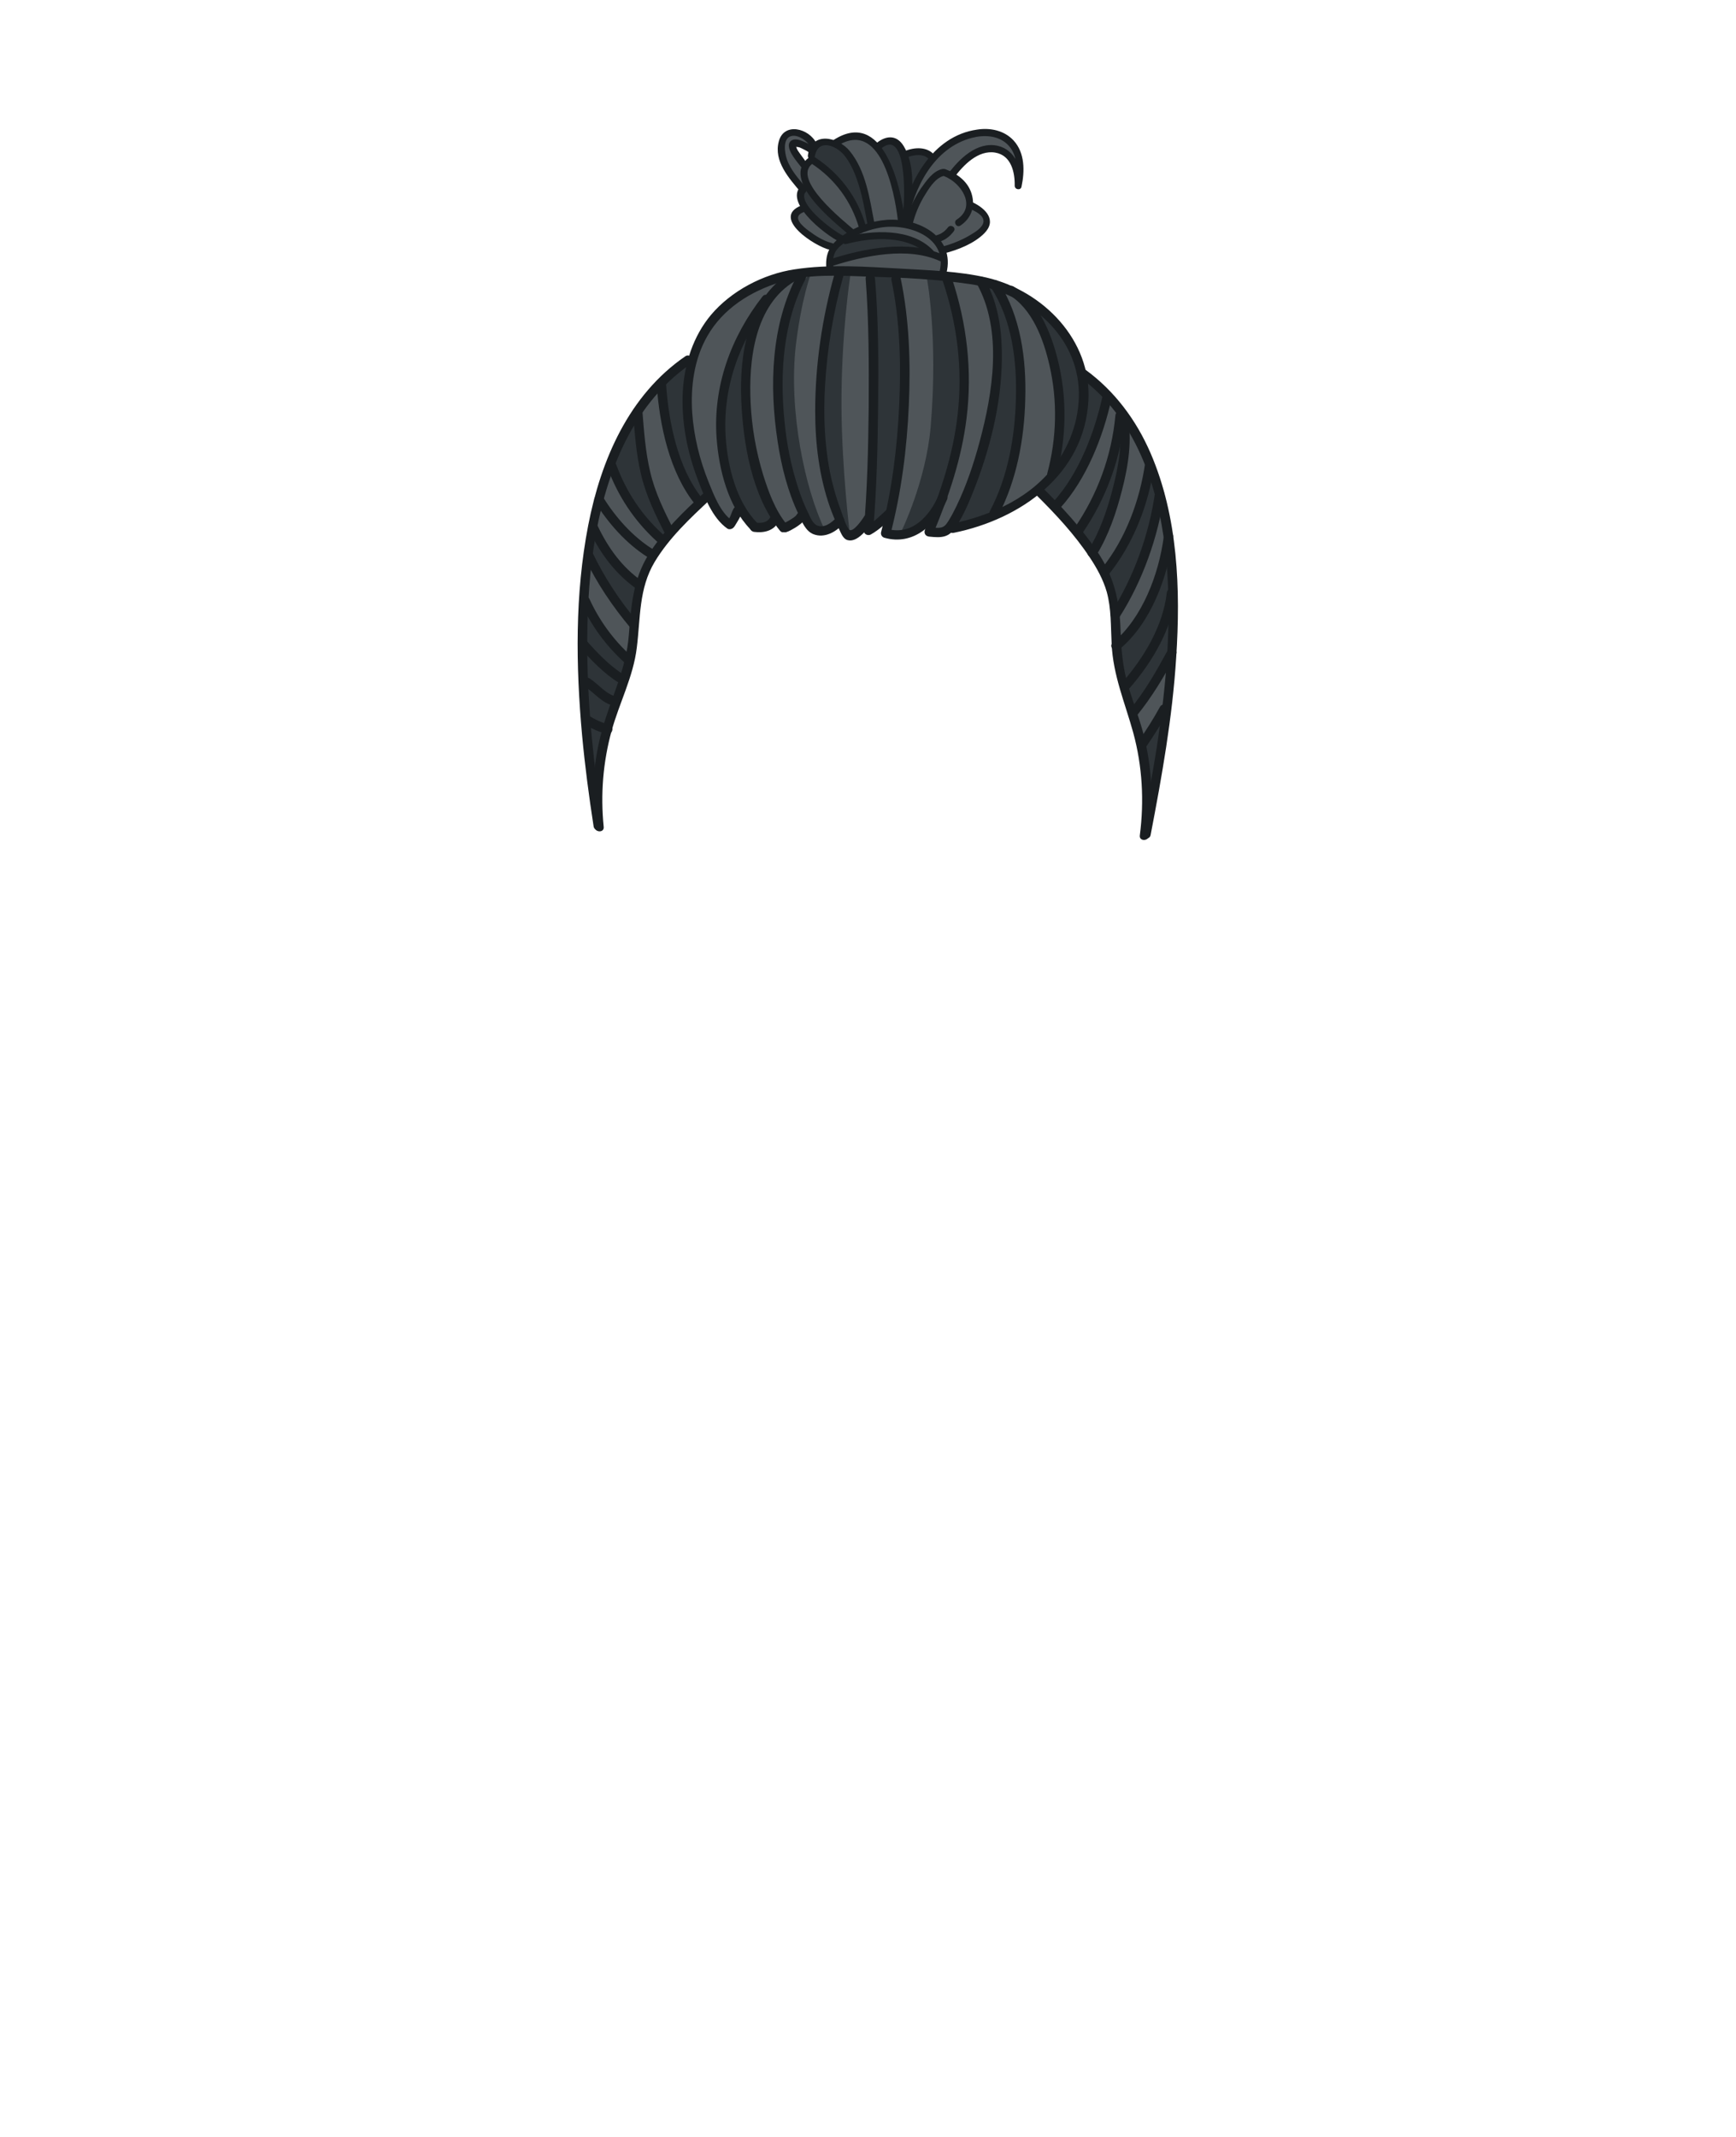 <?xml version="1.0" encoding="utf-8"?>
<!-- Generator: Adobe Illustrator 19.2.0, SVG Export Plug-In . SVG Version: 6.00 Build 0)  -->
<svg version="1.1" id="Layer_1" xmlns="http://www.w3.org/2000/svg" xmlns:xlink="http://www.w3.org/1999/xlink" x="0px" y="0px"
	 viewBox="0 0 739.6 909.9" style="enable-background:new 0 0 739.6 909.9;" xml:space="preserve">
<style type="text/css">
	.st0{fill:#4F5559;}
	.st1{fill:#2E3438;}
	.st2{fill:#1A1E21;}
</style>
<path class="st0" d="M353,114.2c0.1-1.7,1.4-5.9,2-7.1l1.1-2.1l-2.3-0.6c-2-0.5-5.7-2.3-9.1-4.8c-3.5-2.6-5.6-5.2-5.8-7
	c0-0.4-0.1-1.8,2.7-3.1l1.8-0.8l-1-1.8c-1.2-2.2-1.4-4-0.7-5.3l0.6-1.1l-0.8-1c-4.2-5-9.9-11.8-8-18.8c0.8-3.1,3-3.7,4.6-3.7
	c2.9,0,6,1.9,7.5,4.4l1.1,1.9l1.7-1.4c0.7-0.6,1.6-1,2.6-1.2c0.4-0.1,0.8-0.1,1.1-0.1c0.9,0,1.8,0.2,2.6,0.5l0.9,0.3l0.8-0.5
	c2.8-1.8,5.5-2.6,7.9-2.6c2.9,0,5.4,1.2,7.9,3.8l1.2,1.2l1.3-1c1.5-1.2,3-1.8,4.3-1.8c1.6,0,3,1,4.2,2.8c0.3,0.4,0.5,0.9,0.8,1.5
	l0.7,1.6l1.6-0.6c1.5-0.6,3.1-0.9,4.6-0.9c1.4,0,3.5,0.3,5,1.8l1.4,1.3l1.3-1.4c5.1-5.4,11-8.6,17.6-9.6c1-0.2,2-0.2,3-0.2
	c4.6,0,8.6,1.6,11.2,4.5c2.8,3.2,3.9,7.6,3.4,13.3c-0.9-6.3-4.2-10.5-9.3-11.6c-0.8-0.2-1.7-0.3-2.5-0.3c-5.4,0-10.9,3.5-16.3,10.3
	l-1.3,1.6l1.7,1.1c3.3,2.1,5.3,4.8,6.1,8.1c0.2,0.8,0.3,1.6,0.3,2.4v1.2l1.1,0.5c3.4,1.6,5.7,3.8,6,5.8c0.2,1.3-0.4,2.7-1.8,4.2
	c-3.2,3.2-8.4,5.9-15.2,7.8l-1.8,0.5l0.5,1.8c0.1,0.5,0.2,8.4,0.3,8.9c0,0-38.8-2.7-47.5-1.9L353,114.2z M337.4,63.4
	c0.1,0.2,0.1,0.4,0.2,0.6c0.4,0.9,1,1.7,1.5,2.4l0.1,0.2c0.6,0.8,1.2,1.7,1.8,2.5l1.9,2.6l1.6-1.8c0.3-0.4,0.7-0.7,1.1-1.1l1.4-1.1
	l-0.9-1.2c0.1-0.4,0.2-0.8,0.3-1.2l0.3-1.1l-0.9-0.8c-2.2-1.9-5.2-2.7-6.4-2.9l-2.1,0.2L337.4,63.4
	C337.4,63.3,337.4,63.4,337.4,63.4z"/>
<g>
	<path class="st1" d="M353.9,110c0.2-1.9,1-3.5,2.3-4.9c0.7-0.8,1.6-1.5,2.6-2.3l0.6-0.5l0.6,0.5c0.1,0.1,0.2,0.1,0.2,0.1h0.1
		c3.6-0.9,9.1-2.1,15.2-2.1c6.8,0,12.5,1.4,16.8,4.1l-0.6,1.7c-2.6-0.4-5.4-0.6-8.3-0.6c-8.3,0-17.8,1.7-28.4,5l-1.4,0.4L353.9,110z
		"/>
	<path class="st1" d="M358.5,101.2c-4.3-2.2-19.5-13.3-16.6-19.5l0.1-0.3l0.2-0.1c0.1-0.1,0.3-0.2,0.3-0.4l0.1-0.3l1-1l0.6,0.9
		c4.1,6.9,12.4,13.9,16.9,17.6l1.2,1l-1.1,0.7c-0.5,0.3-1.1,0.7-1.6,1l-0.7,0.5L358.5,101.2z"/>
	<path class="st1" d="M370.3,94.1c-1.1-5.8-2.2-11.8-4.2-17.5c-1.3-3.8-2.7-6.8-4.5-9.4c-1.9-2.7-6.5-6.5-10.4-6.5
		c-1.7,0-4.5,0.7-5.2,5.7c0,0.1,0,0.1-0.1,0.2c0,0.1,0.1,0.1,0.1,0.2c0.1,0.3,0.1,0.7,0.1,1l0.4,0.1c0.1,0,0.1,0,0.1,0.1
		c10.2,6.6,17.4,16.2,20.9,27.8l0.3,0.9l0.9-0.3c0.2-0.1,0.5-0.2,0.7-0.2l1.1-0.3L370.3,94.1z"/>
	<path class="st1" d="M383.9,89.8c-1.1-6.6-3.7-18.8-9.2-26.2l-0.5-0.7l0.7-0.6c1.5-1.2,2.8-1.8,4.1-1.8c1.2,0,2.3,0.5,3.3,1.6
		c4.5,5.2,4.1,22.7,3.5,26.7v0.1v0.2l-0.2,0.6L383.9,89.8z"/>
	<path class="st1" d="M387.6,79c0.1-4.7-0.5-8.7-1.6-12l-0.3-0.8l0.8-0.3c1.4-0.6,3.1-0.9,4.7-0.9c2.3,0,4,0.7,5.1,1.9l0.5,0.6
		l-0.5,0.6c-2.7,3.3-5,7.1-6.9,11.3L387.6,79z"/>
</g>
<g>
	<g>
		<g>
			<path class="st2" d="M355.1,115c-0.3-3.2-0.6-6.3,1.6-8.9c1.3-1.6,3.2-2.8,4.8-3.9c4.1-2.7,8.9-4.5,13.7-5.3
				c11.7-1.9,28.7,4,25.1,18.7c-0.5,1.9,2.4,2.7,2.9,0.8c3.9-15.6-11.9-23.7-25.3-22.8c-6.7,0.5-13.4,2.9-18.9,6.7
				c-5.7,4-7.6,7.8-6.9,14.8C352.2,116.9,355.2,116.9,355.1,115L355.1,115z"/>
		</g>
	</g>
	<g>
		<g>
			<path class="st2" d="M354.4,103.5c-3.4-0.8-6.9-3-9.7-5.1c-2.6-1.9-7.6-6-2.5-8c1.8-0.7,1-3.6-0.8-2.9
				c-13.1,5.2,5.8,17.5,12.2,18.9C355.5,106.8,356.3,103.9,354.4,103.5L354.4,103.5z"/>
		</g>
	</g>
	<g>
		<g>
			<path class="st2" d="M359.5,100.5c-4.1-1.7-22.7-15.5-15.1-19.9c1.7-1,0.2-3.6-1.5-2.6c-11.4,6.6,9,22.4,15.1,25.1
				C359.7,103.8,361.3,101.3,359.5,100.5L359.5,100.5z"/>
		</g>
	</g>
	<g>
		<g>
			<path class="st2" d="M364.1,98.1c-4.7-4-26.9-21.7-18-28.4c1.5-1.1,0-3.7-1.5-2.6c-12.4,9.3,10.9,27.6,17.4,33.1
				C363.4,101.5,365.5,99.4,364.1,98.1L364.1,98.1z"/>
		</g>
	</g>
	<g>
		<g>
			<path class="st2" d="M347.1,66.9c1.2-8.1,8.9-5,12.3-1.1c2.6,3,4.4,7,5.7,10.7c2.2,6.2,3.3,12.7,4.5,19.2
				c0.4,1.9,3.3,1.1,2.9-0.8c-2-10.4-3.6-22.2-10.5-30.6c-5-6.1-16.3-8.5-17.8,1.8C343.9,68,346.8,68.8,347.1,66.9L347.1,66.9z"/>
		</g>
	</g>
	<g>
		<g>
			<path class="st2" d="M356.5,62.3c18.5-12,24.5,18.8,26,31.3c0.2,1.9,3.2,1.9,3,0c-1.8-14.7-9.3-47.7-30.5-33.9
				C353.4,60.8,354.9,63.4,356.5,62.3L356.5,62.3z"/>
		</g>
	</g>
	<g>
		<g>
			<path class="st2" d="M375.1,63.5c11.1-9.7,10.4,20.2,9.8,25.2c-0.3,1.9,2.8,1.9,3,0c1.1-8.2,1.7-19-2.9-26.5
				c-3.1-5.1-7.9-4.5-12-0.9C371.5,62.7,373.6,64.8,375.1,63.5L375.1,63.5z"/>
		</g>
	</g>
	<g>
		<g>
			<path class="st2" d="M413,88.8c2.1,1,6.2,2.7,6,5.6c-0.2,2.2-3,4.1-4.7,5.1c-3.9,2.5-8.3,4.3-12.8,5.5c-1.9,0.5-1.1,3.4,0.8,2.9
				c5.9-1.5,12.7-4.2,17-8.5c5.5-5.5,0.8-10.5-4.8-13.2C412.8,85.4,411.2,88,413,88.8L413,88.8z"/>
		</g>
	</g>
	<g>
		<g>
			<path class="st2" d="M386.6,95.4c2.6-15.3,11.2-32.5,27.5-36.7c4.9-1.3,10.7-1.1,14.7,2.4c5,4.4,4.8,11.7,3.5,17.6
				c1,0.1,2,0.3,2.9,0.4c0.2-7.1-2.4-15.2-10.1-17c-8.8-2-16.5,5.6-21.2,12c-1.2,1.6,1.5,3,2.6,1.5c3.9-5.2,10.2-11.9,17.6-10.6
				c6.7,1.2,8.3,8.3,8.2,14.1c0,1.7,2.6,2.1,2.9,0.4c1.4-6.6,1.5-14.4-3.4-19.7c-4-4.3-10-5.5-15.6-4.6
				c-18.9,2.7-29.6,22.4-32.4,39.4C383.4,96.4,386.3,97.3,386.6,95.4L386.6,95.4z"/>
		</g>
	</g>
	<g>
		<g>
			<path class="st2" d="M343.3,79.8c-3.1-3.7-6.5-7.4-8.1-12.1c-0.9-2.7-1.9-9,2.1-9.8c2.8-0.6,6.7,2.1,7.9,4.6
				c0.8,1.7,3.4,0.2,2.6-1.5c-3.1-6.4-13.8-9.1-16-0.8c-2.3,8.4,4.4,15.8,9.4,21.7C342.4,83.4,344.5,81.3,343.3,79.8L343.3,79.8z"/>
		</g>
	</g>
	<g>
		<g>
			<path class="st2" d="M344.3,70.3c-1.1-1.7-2.3-3.2-3.5-4.9c-0.5-0.7-1.1-1.5-1.4-2.3c-0.1-0.2-0.2-0.7-0.3-0.8c0-0.1,0-0.2,0-0.3
				c-0.5,0.3-0.6,0.4-0.2,0.4c0.2,0.2,1.2,0.2,1.5,0.3c0.6,0.2,1.2,0.5,1.8,0.8c0.9,0.5,2,0.9,2.7,1.7c1.4,1.4,3.5-0.7,2.1-2.1
				c-1.2-1.3-3-2.1-4.6-2.8c-1.4-0.6-3.5-1.4-5-0.6c-4.3,2.5,3,10,4.4,12.1C342.8,73.4,345.4,71.9,344.3,70.3L344.3,70.3z"/>
		</g>
	</g>
	<g>
		<g>
			<path class="st2" d="M345.8,69.7c9.9,6.5,16.9,16,20.2,27.4c0.5,1.9,3.4,1.1,2.9-0.8c-3.4-12.1-11-22.3-21.5-29.2
				C345.7,66.1,344.2,68.7,345.8,69.7L345.8,69.7z"/>
		</g>
	</g>
	<g>
		<g>
			<path class="st2" d="M402.2,75c7.2,2.7,14.1,12.9,5.4,18.5c-1.6,1-0.1,3.6,1.5,2.6c4.3-2.8,6.3-7.5,5.1-12.6
				c-1.3-5.8-6-9.4-11.3-11.4C401.2,71.4,400.4,74.3,402.2,75L402.2,75z"/>
		</g>
	</g>
	<g>
		<g>
			<path class="st2" d="M399.7,103.1c2.8-0.7,5-2.4,6.7-4.7c1.1-1.6-1.5-3.1-2.6-1.5c-1.2,1.6-2.9,2.8-4.9,3.3
				C397.1,100.7,397.8,103.6,399.7,103.1L399.7,103.1z"/>
		</g>
	</g>
	<g>
		<g>
			<path class="st2" d="M388.9,95.1c1-3.9,2.5-7.5,4.5-11c1.9-3.1,4.8-8.3,8.7-9.2c1.9-0.5,1.1-3.4-0.8-2.9c-4,1-6.7,5.1-9,8.3
				c-2.9,4.3-5,9-6.3,14C385.5,96.1,388.4,96.9,388.9,95.1L388.9,95.1z"/>
		</g>
	</g>
	<g>
		<g>
			<path class="st2" d="M386.8,66.9c2.5-1,7-1.6,8.9,0.9c1.2,1.5,3.8,0,2.6-1.5c-3-4-8.7-3.7-13-1.9C383.5,65,385,67.6,386.8,66.9
				L386.8,66.9z"/>
		</g>
	</g>
	<g>
		<g>
			<path class="st2" d="M354.5,113.3c13.7-4.4,32.3-8.4,46-2.1c1.7,0.8,3.3-1.8,1.5-2.6c-14.5-6.7-33.7-2.9-48.3,1.8
				C351.9,111,352.7,113.9,354.5,113.3L354.5,113.3z"/>
		</g>
	</g>
	<g>
		<g>
			<path class="st2" d="M360.6,103.9c10.8-2.9,26.4-3.9,34.8,4.8c1.3,1.4,3.5-0.7,2.1-2.1c-9.2-9.6-25.8-8.7-37.7-5.6
				C358,101.5,358.8,104.4,360.6,103.9L360.6,103.9z"/>
		</g>
	</g>
</g>
<path class="st0" d="M499.5,232.7l-3.7-15.2c0,0-3.9-14.5-4.8-14.8c-0.9-0.2-5.5-15.2-5.5-15.2l-8.1-12.8l-9.7-10.5l-5.6-4.6
	l-4.6-10.6l-5.7-10.8l-10.3-8.3l-10.1-5.9l-7.5-2.8l-6.8-1.7l0.1-0.4c-5.1-0.9-10.3-1.1-15.4-1.8c-6.7-1-13.1-1.7-19.9-1.8
	c-13-0.2-26-1.5-38.9,0.7c-0.7,0.1-1.3-0.2-1.6-0.7l-18.9,6.4l-12.9,8.3l-9.3,11.1l-5.2,12.1l-6.3,2.9l-12.5,12.2l-8.3,11.9l-8.7,18
	l-6.9,25.7l-4.2,35.2l-0.5,32.9l3.5,34.3l2,10l5.7-26.1l8.2-21.4l2.4-14.3l0.7-12.5l2.1-13.2l5.5-11.7l11.3-16l12.4-10.3l4.9,7.2
	l4.5,5.1l3.5-5.8l6.8,6.8l4.8-0.2c0,0,4-3,4.5-4.3s3.1,4.5,3.1,4.5l7.7-4.7l5.5,5.6l5.6,0.1l6-3l1.9,3.8l1.9,2.8l7.7-6.4l0.2,2.1
	l7.2-4.7l1.5,7.5h4.7l7.5-2.5l4.8-2.5l-0.1,4l5.6,0.4l4.4-2.1l12.3-3.2l14.2-6.2l9.2-6.3l7.8,6.5l10.1,12.6l8.3,10.6l6,13.4l1.4,15
	l0.4,13.4l4.2,15.2l5.2,16.1c0,0,2.9,12.4,2.3,13.1c-0.5,0.8,3,13.2,3,13.2l4.4-19.7l3-23.2l1.8-20.2l0.4-24.9L499.5,232.7z"/>
<g>
	<polygon class="st1" points="267.2,280.6 260.2,273.3 248.6,254.9 248.2,265.8 247.8,292.4 249.5,316.9 253.3,336.7 255.8,321.9 
		262.3,300.1 	"/>
	<polygon class="st1" points="250.8,236.3 257,247.9 263,256.9 270.3,266.2 272.4,249.5 266.9,244.9 252.9,225.2 	"/>
	<polygon class="st1" points="259.4,198.6 263.8,206.5 270.9,218.7 278.8,229.2 282.7,230.7 285.2,226.4 281.5,218.9 275.3,202.4 
		272.7,188.4 271.1,176.2 263.4,186.5 	"/>
	<path class="st1" d="M281.9,162.6l1.4,13l2.4,16.5l6.6,14.9l5.2,6.4l4-3.1l-2.7-7.5c0,0-5.1-19.7-5.2-20.5s-1-18-1-18l0.4-9.8
		l-5.8,2L281.9,162.6z"/>
	<path class="st1" d="M319.2,138l-5.3,10.3l-5.1,16.2l-1.6,14.3l1.2,15.8l4,14.7l6.5,12.1l3.5,3.7l6-1.9l2.1-3.1l-6.9-15.9
		l-3.9-15.7c0,0-2.2-14.4-2.3-15.1c-0.1-0.8,0.9-19,0.8-19.5s3.3-14.9,3.3-14.9L319.2,138z"/>
	<path class="st1" d="M345.6,116.1c0,0-6.2,5.2-10.8,19.3c-1.7,5.2-3.3,21.8-3.3,21.8l0.1,15.2l2,17.7l10.2,32.4l7.6,3.2
		c-8.6-17.8-15.4-50.9-12.4-78.2C341.4,127.2,345.6,116.1,345.6,116.1z"/>
	<path class="st1" d="M383,118.6c-3.8-0.2-7.6-2.1-11.3-1.3l0.2,24l0.1,38.2l-1.8,45.3l8.8-4.9l4-17.3l3.8-40.5l-2.3-24.1L383,118.6
		z"/>
	<path class="st1" d="M362.4,116.3c0,0-4.1,26-3.9,57.4c0.2,26.4,3.5,53.2,3.5,53.2s-2.4,0.1-4.3-5.3c-1.9-5.4-6.5-21.5-7.1-26.4
		c-0.6-5-1.8-21-1.3-27.9s2.5-25,3.5-30.4c1-5.3,4.9-21.2,4.9-21.2L362.4,116.3z"/>
	<path class="st1" d="M384.1,226.1c0,0,10.4-21.2,12.4-44.4c3.3-39.2-1.8-64.3-1.8-64.3l8.9,1.5l4.4,15.6l2.9,23.8l-1.9,26
		l-5.2,21.1c0,0-5.9,14.5-9.2,17.1S384.1,226.1,384.1,226.1z"/>
	<path class="st1" d="M417.9,119.7l4,9.5l2.9,18l-0.6,16.4l-3.6,18.2l-5.3,19.3l-10.4,23.3l5,0.1l8.3-2.7l6.2-4.5l4.7-11.4l2.6-9.3
		l2.6-15.3l0.8-14.8c0,0-1.3-17.5-1.4-18.2s-4-15.6-4-15.6s-3.8-8.3-4.3-9.1c-0.5-0.8-4.2-3.8-4.2-3.8L417.9,119.7z"/>
	<path class="st1" d="M440.7,134c0.1,0.2,5.5,11.5,5.5,11.5l3.2,11.4l1.7,12.1l0.2,14.6l-2.2,14.5l-6.2,11.2l6.4,6.5l5.3-6.3
		c0,0,6.8-14.2,8.3-14.9c1.4-0.7,5.1-16.1,6.3-16.4s3.8-7.5,3.8-7.5l-11.4-11.9l-4.2-9.7l-6.8-11.7l-9.8-6.3L440.7,134z"/>
	<polygon class="st1" points="459.5,225.9 463.8,219.2 469.5,207.7 473.9,195.3 479.1,181.5 478.9,194.9 474.5,213.9 465.4,235.4 	
		"/>
	<polygon class="st1" points="471,243.2 476.3,235.8 480.9,227.6 487.2,216.5 489.8,201.7 494.6,212.7 488.8,231.7 482.5,249.6 
		475.2,261.7 473.3,251.6 	"/>
	<polygon class="st1" points="476.7,275.1 481,269.5 486.4,261.5 497.6,236.1 500,246.8 498.7,278.8 489.4,294.7 481.6,303.5 
		478.5,291.7 	"/>
	<polygon class="st1" points="486.7,316.8 495.9,302 495.7,311.7 490.3,338.5 	"/>
</g>
<g>
	<g>
		<g>
			<g>
				<path class="st2" d="M300.1,209.7c-8.7,8-17.4,16.3-23.7,26.3c-6.8,10.8-7.5,22.2-8.5,34.5c-1.1,14.4-7.6,26.7-11.4,40.4
					c-3.7,13.4-4.7,27.4-3.3,41.2c0.3,2.5,4.3,2.6,4,0c-1.4-13.8-0.3-27.6,3.4-41c3.3-11.9,9.2-22.9,10.7-35.3
					c1.6-12.7,0.8-25.1,7.6-36.5c6.2-10.3,15.2-18.7,23.9-26.8C304.9,210.8,302,208,300.1,209.7L300.1,209.7z"/>
			</g>
		</g>
		<g>
			<g>
				<path class="st2" d="M441.5,210.8c8.3,8.2,16.4,16.9,22.8,26.6c3,4.5,5.7,9.4,7.2,14.6c2,7.2,1.7,14.8,2.1,22.2
					c0.6,13.4,5.7,25.1,9.2,37.8c3.9,14.3,4.7,29.1,2.8,43.8c-0.3,2.5,3.7,2.5,4,0c1.9-14.4,1.2-29-2.4-43.1
					c-1.8-6.9-4.4-13.5-6.5-20.4c-2.4-7.9-3-15.7-3.3-23.9c-0.4-12.8-2.9-23.2-10.1-33.8c-6.6-9.8-14.7-18.5-23-26.8
					C442.5,206.1,439.7,209,441.5,210.8L441.5,210.8z"/>
			</g>
		</g>
		<g>
			<g>
				<path class="st2" d="M292,151.7c-24.1,16.5-36,44.2-41.4,72c-5.7,29.4-5.3,59.8-2.6,89.5c1.2,12.9,2.9,25.8,4.9,38.7
					c0.4,2.5,4.3,1.5,3.9-1.1c-3.8-24.3-6.4-48.8-6.6-73.5c-0.2-29.1,2.5-59.8,14.9-86.6c6.6-14.1,16.1-26.7,29-35.6
					C296.1,153.7,294.1,150.3,292,151.7L292,151.7z"/>
			</g>
		</g>
		<g>
			<g>
				<path class="st2" d="M460.4,160.9c23.1,17,32.8,45.3,36,72.8c3.2,28.2,0.7,56.8-3.6,84.7c-1.9,12.1-4.2,24.1-6.5,36.1
					c-0.5,2.5,3.4,3.6,3.9,1.1c4.8-25,9.3-50.1,10.9-75.6c1.9-29,0.8-59.9-10.9-87c-6.1-14.1-15.3-26.5-27.8-35.6
					C460.3,155.9,458.3,159.4,460.4,160.9L460.4,160.9z"/>
			</g>
		</g>
		<g>
			<g>
				<path class="st2" d="M416.1,120.7c11.2,20.1,6.9,46.5,1.2,67.6c-2.5,9.3-5.6,18.5-9.8,27.2c-1.3,2.6-2.6,5.3-4.3,7.6
					c-1.8,2.4-4.4,1.6-7.4,1.3c0.6,1,1.2,2,1.7,3c6.7-15.9,12.2-32.2,14.3-49.4c2.5-20.2,0.1-40.4-6.3-59.6
					c-0.8-2.4-4.7-1.4-3.9,1.1c6.2,18.4,8.6,37.6,6.4,57c-1.9,17-7.3,33.3-13.9,49c-0.6,1.5,0.1,2.8,1.7,3c5.6,0.6,8.5,0.4,11.5-4.2
					c3.5-5.3,6-11.5,8.3-17.4c7-18.3,11.7-38.4,11.2-58c-0.2-10.4-2.1-20.8-7.2-30C418.3,116.5,414.9,118.5,416.1,120.7L416.1,120.7
					z"/>
			</g>
		</g>
		<g>
			<g>
				<path class="st2" d="M422.1,122.3c9.1,13.9,11.2,31.5,10.7,47.7c-0.4,16.1-3.4,33.1-11,47.5c-1.2,2.3,2.3,4.3,3.5,2
					c7.9-15.1,11.1-32.7,11.5-49.5c0.5-16.9-1.9-35.3-11.3-49.8C424.2,118.1,420.7,120.1,422.1,122.3L422.1,122.3z"/>
			</g>
		</g>
		<g>
			<g>
				<path class="st2" d="M429.8,125.5c10.1,6.1,14.8,19.1,17.3,30c3.5,15.1,3.1,31.1-0.9,46c-0.7,2.5,3.2,3.6,3.9,1.1
					c4.3-16.1,4.6-33.4,0.5-49.6c-2.9-11.5-8.2-24.6-18.8-31C429.6,120.7,427.5,124.2,429.8,125.5L429.8,125.5z"/>
			</g>
		</g>
		<g>
			<g>
				<path class="st2" d="M379.8,119.3c3.6,17.3,4.1,35.3,3.3,52.9c-0.8,18.3-3.1,36.6-7.7,54.3c-0.3,1.1,0.3,2.2,1.4,2.5
					c12.4,3.5,22-5.6,26.7-16.3c1-2.3-2.4-4.4-3.5-2c-3.9,9-11.4,17.5-22.1,14.5c0.5,0.8,0.9,1.6,1.4,2.5c4.7-18,7.1-36.7,7.9-55.3
					c0.8-18,0.2-36.3-3.5-54C383.1,115.7,379.3,116.7,379.8,119.3L379.8,119.3z"/>
			</g>
		</g>
		<g>
			<g>
				<path class="st2" d="M377.7,217.1c-2.7,2.5-5.5,5.3-8.7,7.1c1,0.6,2,1.2,3,1.7c1.5-17.5,1.9-35,2.1-52.5
					c0.2-18.2,0.2-36.5-1.3-54.7c-0.2-2.5-4.2-2.6-4,0c1.4,18.2,1.4,36.5,1.3,54.7c-0.2,17.5-0.6,35.1-2.1,52.5
					c-0.1,1.6,1.8,2.4,3,1.7c3.6-2,6.6-5,9.6-7.7C382.5,218.2,379.6,215.4,377.7,217.1L377.7,217.1z"/>
			</g>
		</g>
		<g>
			<g>
				<path class="st2" d="M355.5,116.8c-5.3,18.8-8.2,38.8-8.2,58.3c0,13.8,1.7,27.8,6.3,40.9c1.1,3,2.3,6,3.7,8.9
					c0.9,1.8,1.7,4.5,3.8,5.1c4.2,1.2,8.8-5,10.5-8c1.3-2.2-2.2-4.3-3.5-2c-0.9,1.5-4.5,6.5-6.1,5.7c-1.3-0.6-3.4-7.5-3.9-8.8
					c-2-5.3-3.5-10.8-4.6-16.3c-2.3-12-2.7-24.3-2-36.4c0.9-15.6,3.5-31.3,7.7-46.3C360.1,115.4,356.2,114.3,355.5,116.8
					L355.5,116.8z"/>
			</g>
		</g>
		<g>
			<g>
				<path class="st2" d="M339.8,116.9c-11.4,21.4-12.1,47.6-8.5,71.1c1.6,10.6,4.3,21.3,8.9,31c1.4,3.1,3,7.2,6.4,8.5
					c4.7,1.8,9.6-1,12.6-4.4c1.7-1.9-1.1-4.8-2.8-2.8c-1.9,2.2-5.5,5-8.6,3.3c-1.6-0.9-2.5-3.1-3.3-4.8c-1.8-3.6-3.3-7.4-4.5-11.2
					c-3-9.2-4.9-18.8-5.8-28.5c-2-20.2-0.6-42,9-60.3C344.4,116.6,341,114.6,339.8,116.9L339.8,116.9z"/>
			</g>
		</g>
		<g>
			<g>
				<path class="st2" d="M336.8,116.1c-18.3,10.9-21.8,34.9-21,54.4c0.8,18.3,4.5,40.8,16.5,55.5c1.6,2,4.4-0.9,2.8-2.8
					c-4.9-6-7.7-13.8-10-21.1c-3-9.9-4.8-20.1-5.3-30.4c-0.9-18.2,1.6-41.8,19-52.1C341,118.2,339,114.8,336.8,116.1L336.8,116.1z"
					/>
			</g>
		</g>
		<g>
			<g>
				<path class="st2" d="M324.9,126.2c-13.5,17.3-21.2,38.3-19.6,60.4c1,13.3,4.8,28.9,14.4,38.8c1.8,1.9,4.6-1,2.8-2.8
					c-8.8-9.1-12.4-23.7-13.3-36c-1.5-21,5.6-41.1,18.4-57.6C329.3,127.1,326.5,124.2,324.9,126.2L324.9,126.2z"/>
			</g>
		</g>
		<g>
			<g>
				<path class="st2" d="M406.3,226.9c28.6-5.8,55.7-24.9,57.4-56.3c1.4-25.8-19.3-46.8-43.4-52.4c-11.8-2.7-24.3-3.1-36.3-3.8
					c-14.9-0.8-30.6-2-45.5,0.3c-13.3,2-26.9,9.1-35.6,19.4c-7.6,9.1-11.3,20.7-12,32.5c-0.7,12.7,1.8,25.6,6.3,37.4
					c2.7,7.1,6.2,16.6,12.7,21.1c0.6,0.4,1.4,0.3,2,0c1-0.5,1.5-1.8,2.1-2.7c0.5-0.8,0.9-1.5,1.3-2.3c0.4-0.7,1.5-1.6,0.4-1.1
					c2.3-1,0.3-4.5-2-3.5c-2.1,1-2.1,5.2-3.9,6.1c0.7,0,1.3,0,2,0c-4.9-3.4-7.8-11.1-9.9-16.3c-3.8-9.4-6.3-19.5-7-29.6
					c-0.7-11.1,0.8-22.7,6.4-32.5c6.7-11.8,18.5-19.2,31.3-23.1c12-3.6,25.4-2.7,37.8-2.3c14.3,0.4,28.8,1.1,43,3.2
					c21.7,3.2,42.9,18.4,45.9,41.5c1.5,11.9-2,24.3-8.8,34.1c-10.5,15.1-27.9,22.9-45.4,26.5C402.8,223.6,403.8,227.4,406.3,226.9
					L406.3,226.9z"/>
			</g>
		</g>
	</g>
	<g>
		<g>
			<path class="st2" d="M469.7,168.8c-3.4,15.4-10,32.7-20.7,44.6c-1.7,1.9,1.1,4.7,2.8,2.8c11.1-12.3,18.2-30.2,21.7-46.3
				C474.1,167.3,470.3,166.3,469.7,168.8L469.7,168.8z"/>
		</g>
	</g>
	<g>
		<g>
			<path class="st2" d="M475.2,176.9c-1.6,17.3-7.6,33.6-17.4,47.9c-1.5,2.1,2,4.1,3.5,2c10.2-14.9,16.3-32,18-49.9
				C479.5,174.4,475.4,174.4,475.2,176.9L475.2,176.9z"/>
		</g>
	</g>
	<g>
		<g>
			<path class="st2" d="M476.5,177.5c2.1,10.4,0,21.5-2.7,31.6c-2.3,8.7-5.4,17.6-10.2,25.3c-1.4,2.2,2.1,4.2,3.5,2
				c5.2-8.4,8.5-18.2,10.9-27.6c2.7-10.4,4.5-21.7,2.3-32.4C479.9,173.9,476,175,476.5,177.5L476.5,177.5z"/>
		</g>
	</g>
	<g>
		<g>
			<path class="st2" d="M487.9,197c-2.2,15.8-8.3,32.4-18.4,44.9c-1.6,2,1.2,4.8,2.8,2.8c10.5-13,17.2-30.1,19.4-46.6
				C492.1,195.5,488.3,194.4,487.9,197L487.9,197z"/>
		</g>
	</g>
	<g>
		<g>
			<path class="st2" d="M492.1,209.7c-2.5,17.7-9,35.9-18.6,51c-1.4,2.2,2.1,4.2,3.5,2c9.8-15.4,16.4-34,19-52
				C496.3,208.2,492.4,207.1,492.1,209.7L492.1,209.7z"/>
		</g>
	</g>
	<g>
		<g>
			<path class="st2" d="M495.8,228.6c-2.1,15.9-9.1,34.6-21.7,45.1c-2,1.6,0.9,4.5,2.8,2.8c13.5-11.1,20.7-31.1,22.9-47.9
				C500.1,226.1,496.1,226.1,495.8,228.6L495.8,228.6z"/>
		</g>
	</g>
	<g>
		<g>
			<path class="st2" d="M497.1,252.4c-1.6,14.1-9.6,27.4-18.7,37.9c-1.7,1.9,1.1,4.8,2.8,2.8c9.9-11.4,18.2-25.5,19.9-40.7
				C501.4,249.9,497.4,249.9,497.1,252.4L497.1,252.4z"/>
		</g>
	</g>
	<g>
		<g>
			<path class="st2" d="M497.5,276.9c-4.8,8.8-9.7,17.5-16.1,25.2c-1.6,2,1.2,4.8,2.8,2.8c6.6-8.1,11.8-16.9,16.8-26.1
				C502.2,276.6,498.8,274.6,497.5,276.9L497.5,276.9z"/>
		</g>
	</g>
	<g>
		<g>
			<path class="st2" d="M494.2,301c-2.8,5.1-5.9,10-9.2,14.7c-1.5,2.1,2,4.1,3.5,2c3.3-4.8,6.4-9.7,9.2-14.7
				C498.9,300.8,495.4,298.8,494.2,301L494.2,301z"/>
		</g>
	</g>
	<g>
		<g>
			<path class="st2" d="M279.8,164c1.2,17.1,5.4,37.1,16.3,50.7c1.6,2,4.4-0.8,2.8-2.8c-10.1-12.7-14-32.1-15.1-47.9
				C283.7,161.5,279.7,161.5,279.8,164L279.8,164z"/>
		</g>
	</g>
	<g>
		<g>
			<path class="st2" d="M269.7,175.4c0.7,8.9,1.3,17.9,3.4,26.6c2.1,9,6.1,17.2,10.3,25.4c1.2,2.3,4.6,0.3,3.5-2
				c-4-7.9-7.9-15.8-9.9-24.5c-2-8.4-2.6-17-3.3-25.6C273.5,172.8,269.5,172.8,269.7,175.4L269.7,175.4z"/>
		</g>
	</g>
	<g>
		<g>
			<path class="st2" d="M258.8,199.1c4.4,12.1,11.5,22.8,21.1,31.5c1.9,1.7,4.7-1.1,2.8-2.8c-9.1-8.2-15.9-18.3-20.1-29.8
				C261.8,195.7,257.9,196.7,258.8,199.1L258.8,199.1z"/>
		</g>
	</g>
	<g>
		<g>
			<path class="st2" d="M253.5,213.8c5.8,9.2,13.3,17.7,22.5,23.5c2.2,1.4,4.2-2.1,2-3.5c-8.6-5.4-15.7-13.5-21.1-22.1
				C255.6,209.6,252.1,211.6,253.5,213.8L253.5,213.8z"/>
		</g>
	</g>
	<g>
		<g>
			<path class="st2" d="M251.2,226.2c4.8,9.9,11.2,18.4,20.2,24.7c2.1,1.5,4.1-2,2-3.5c-8.4-5.9-14.3-14.1-18.7-23.3
				C253.5,221.9,250,223.9,251.2,226.2L251.2,226.2z"/>
		</g>
	</g>
	<g>
		<g>
			<path class="st2" d="M249,237.3c5.2,11,12,21,19.8,30.3c1.7,2,4.5-0.9,2.8-2.8c-7.6-9-14.1-18.9-19.2-29.5
				C251.4,232.9,247.9,235,249,237.3L249,237.3z"/>
		</g>
	</g>
	<g>
		<g>
			<path class="st2" d="M247.6,257c4.4,9.5,10.5,17.9,18.3,25c1.9,1.7,4.7-1.1,2.8-2.8c-7.5-6.9-13.4-15-17.6-24.2
				C249.9,252.6,246.5,254.7,247.6,257L247.6,257z"/>
		</g>
	</g>
	<g>
		<g>
			<path class="st2" d="M246.9,275.5c5,5.7,10.4,11.3,16.8,15.3c2.2,1.4,4.2-2.1,2-3.5c-6.1-3.9-11.3-9.3-16-14.7
				C248,270.8,245.2,273.6,246.9,275.5L246.9,275.5z"/>
		</g>
	</g>
	<g>
		<g>
			<path class="st2" d="M249.2,292.4c4.3,2.8,7.3,7.1,12.5,8.2c2.5,0.5,3.6-3.3,1.1-3.9c-4.7-1-7.7-5.3-11.6-7.8
				C249.1,287.6,247.1,291,249.2,292.4L249.2,292.4z"/>
		</g>
	</g>
	<g>
		<g>
			<path class="st2" d="M248.6,308.1c3,2,6.3,3.5,9.8,4.4c2.5,0.7,3.6-3.2,1.1-3.9c-3.2-0.9-6.1-2.2-8.8-4
				C248.5,303.2,246.5,306.6,248.6,308.1L248.6,308.1z"/>
		</g>
	</g>
	<g>
		<g>
			<path class="st2" d="M335,226.6c1.3-0.4,2.6-1.2,3.8-1.9c1.6-1,3.3-2.2,4.3-3.8c1.3-2.2-2.1-4.2-3.5-2c-0.7,1.2-2.1,1.9-3.2,2.6
				c-0.6,0.4-1.2,0.7-1.9,1c-0.2,0.1-0.4,0.2-0.6,0.3c0.4-0.2,0,0-0.1,0C331.5,223.5,332.5,227.3,335,226.6L335,226.6z"/>
		</g>
	</g>
	<g>
		<g>
			<path class="st2" d="M321.3,226.5c3.9,0.5,8.1-0.3,10.2-4c1.3-2.2-2.2-4.2-3.5-2c-1.4,2.4-4.3,2.3-6.7,2
				C318.7,222.2,318.8,226.2,321.3,226.5L321.3,226.5z"/>
		</g>
	</g>
</g>
</svg>
